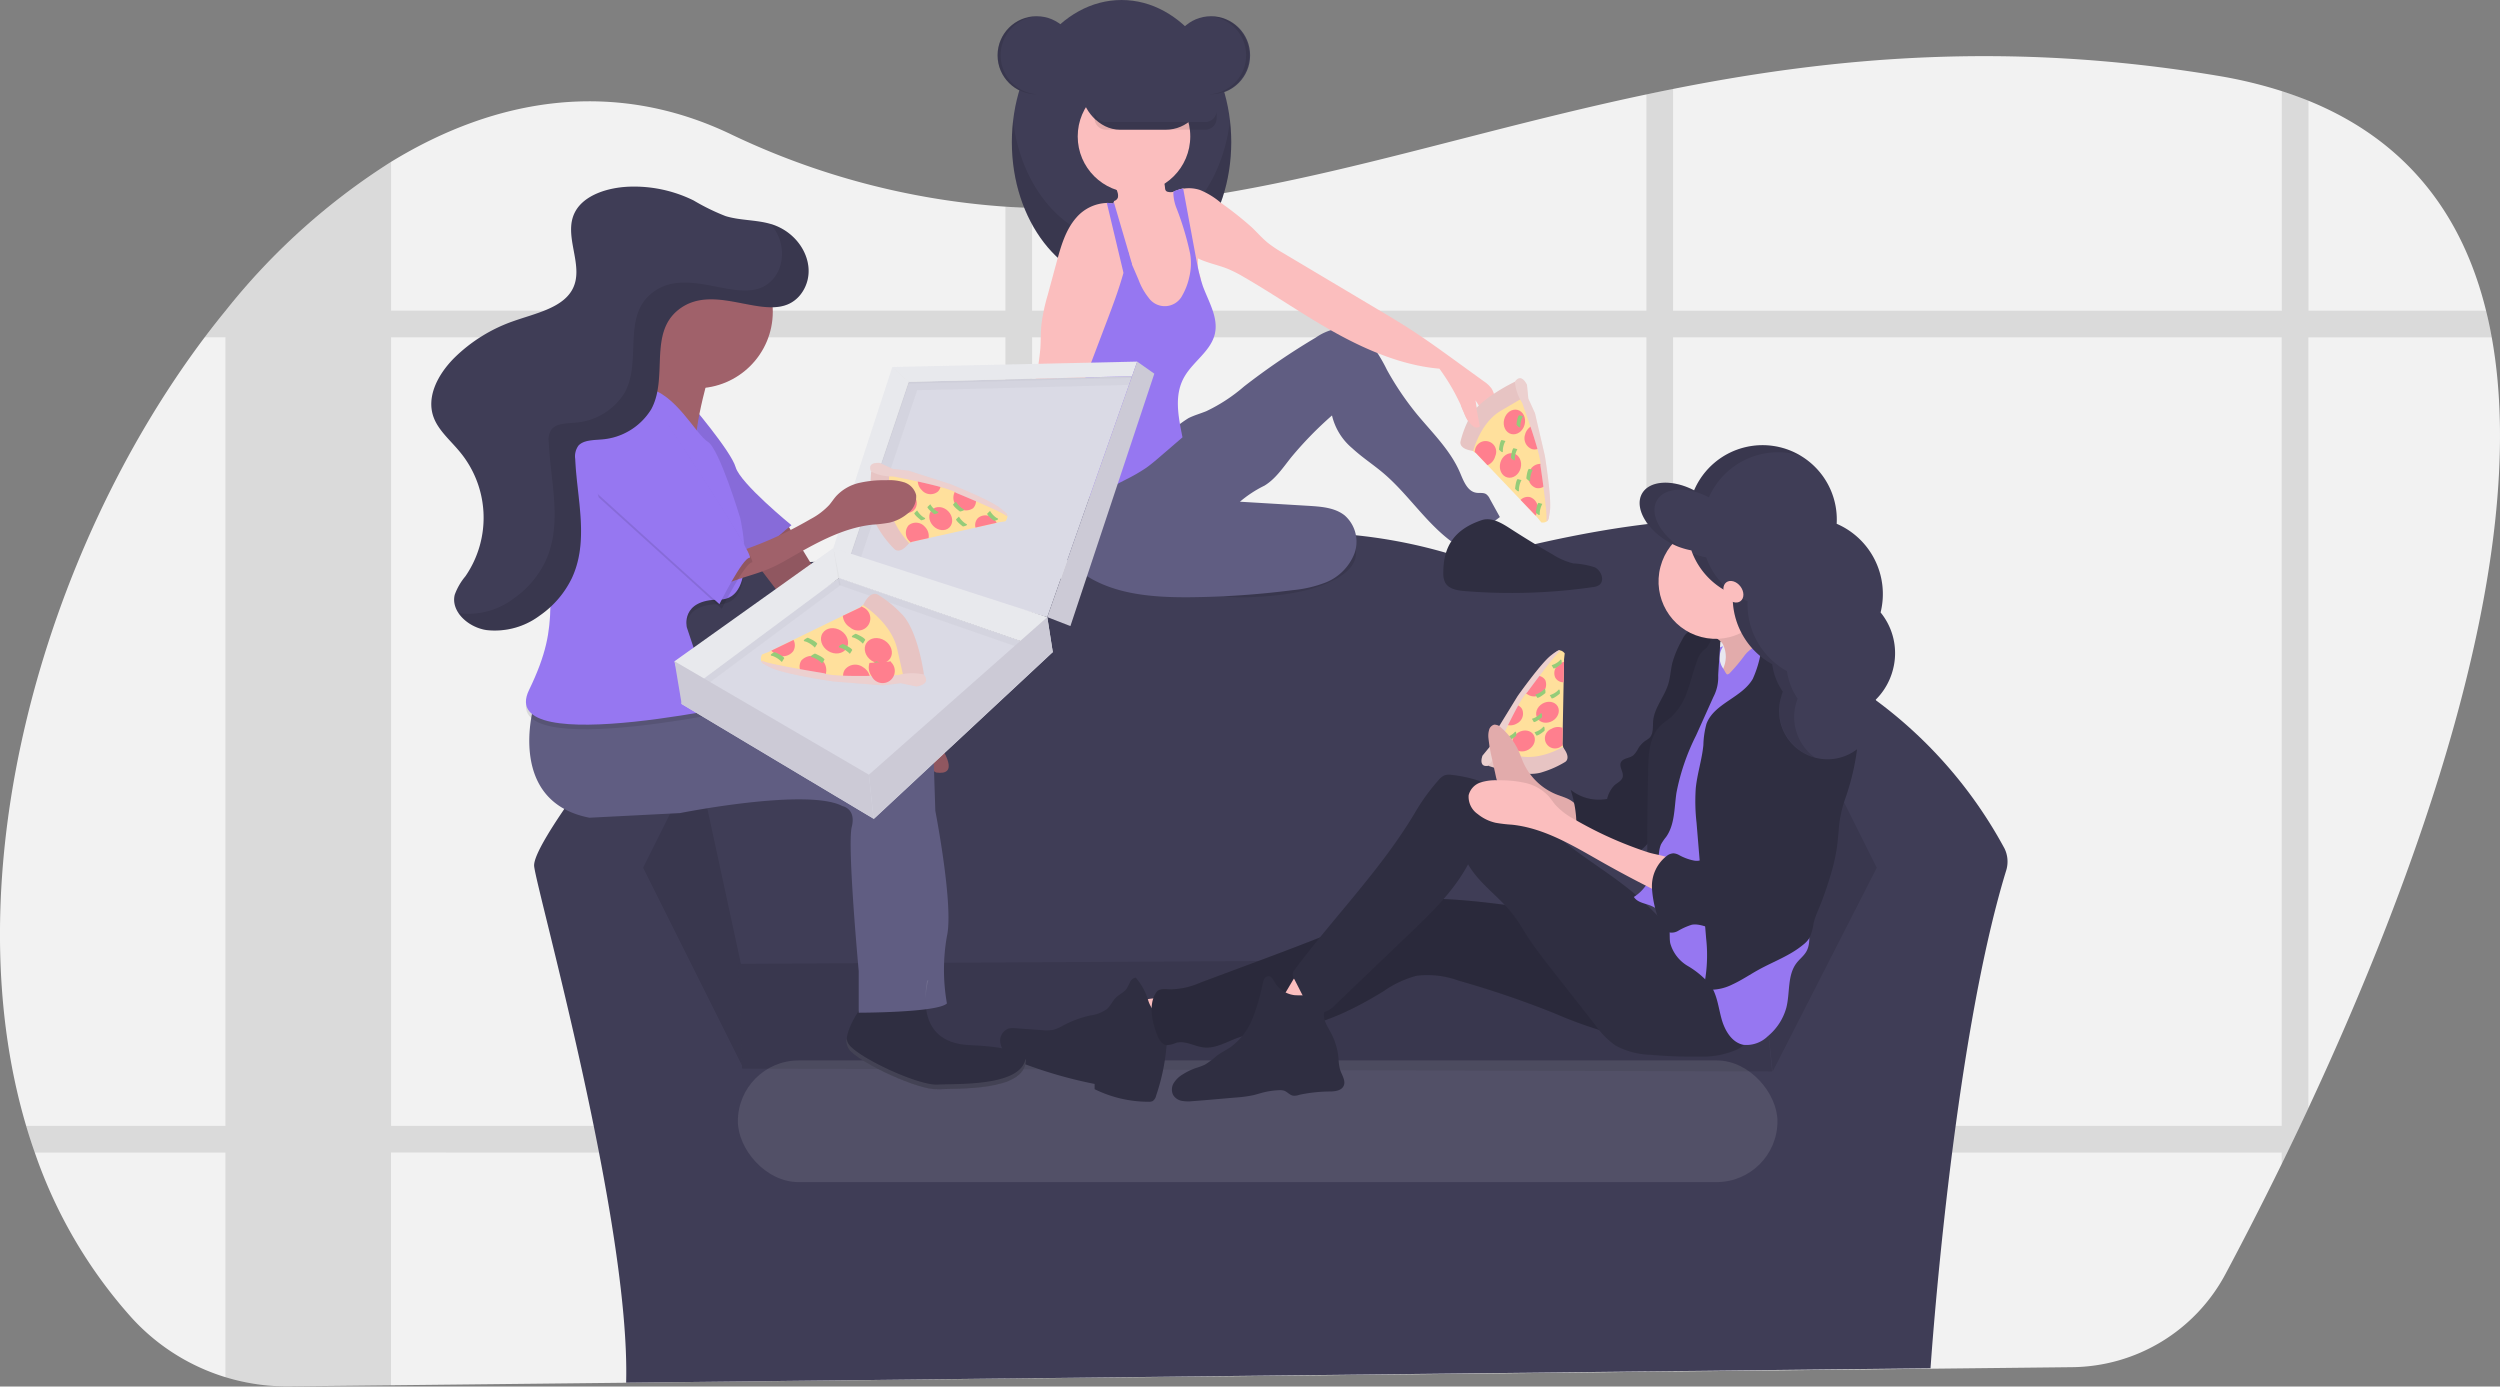 <svg xmlns="http://www.w3.org/2000/svg" width="370.001" height="205.207" viewBox="0 0 370.001 205.207">
  <rect x="0" y="0" width="370.001" height="205.207" fill="#808080" stroke="none"/>
  <g id="undraw_pizza_sharing_wxop" transform="translate(-0.011)">
    <path id="Path_1122" data-name="Path 1122" d="M420.993,340.313q-.618,1.332-1.233,2.629-.959,2.015-1.894,3.951c-.277.572-.554,1.133-.824,1.695-3.056,6.243-5.909,11.765-8.333,16.306a26.014,26.014,0,0,1-22.674,13.762l-53.886.586h-.569l-4.619.05-3.951.043-12.106.139h-.49l-6.169.068h-.188l-38.021.412-33.938.355-3.948.043-24.518.267h-.039l-15.9.171h-.171l-50.28.544L122.2,381.5a31.27,31.27,0,0,1-3.834-.192h0c-.434-.05-.867-.107-1.3-.174a31.049,31.049,0,0,1-18.225-9.786A71.179,71.179,0,0,1,84.5,346.894q-.686-1.951-1.279-3.951c-10.948-37.022,2.4-84.765,26.419-116.706q1.51-2,3.07-3.909l.025-.028a98.447,98.447,0,0,1,24.493-22.031c15.635-9.562,32.957-12.255,50-4.228A111.837,111.837,0,0,0,228.15,206.9c1.318.085,2.637.149,3.948.188,29.93.942,57.98-9.843,90.919-16.8,1.311-.277,2.626-.551,3.951-.81,23.5-4.676,49.565-7.142,80.565-1.958a67.188,67.188,0,0,1,9.509,2.274q2.05.661,3.951,1.421c14.8,6.019,22.866,17.141,26.295,31.077q.487,1.94.842,3.948C454.21,259.756,436.4,307.306,420.993,340.313Z" transform="translate(-79.34 -176.313)" fill="#f2f2f2"/>
    <path id="Path_1123" data-name="Path 1123" d="M262.975,351.733a33.831,33.831,0,0,1-.664,3.951h33.295v-3.951Zm-27.8,22.319,3.948-.032v-9.761c-1.354-.06-2.672-.121-3.948-.185Zm-82.764-22.319v3.951h70.534v-3.951Zm301.92-120.654H428.031V200q-1.9-.775-3.951-1.421v32.513H333.988V198.25c-1.325.259-2.64.533-3.951.81v32.019H239.118V215.864c-1.311-.039-2.629-.1-3.948-.188v15.4H144.251V209.049a98.447,98.447,0,0,0-24.493,22.031h-.025v.028q-1.563,1.919-3.07,3.909h3.07V351.733H90.24q.59,2,1.279,3.951h28.21v33.266a30.911,30.911,0,0,0,4.335.991c.43.068.863.124,1.3.174h0a31.258,31.258,0,0,0,3.834.192l15.041-.163V355.677H235.17v33.476l3.948-.043V355.684h90.919V388.13l3.951-.043v-32.4h90.074v1.695c.27-.561.547-1.123.824-1.695q.934-1.933,1.894-3.951.615-1.3,1.233-2.63V235.041h27.155Q454.809,233.019,454.326,231.079ZM144.251,351.733V235.027H235.17V351.733Zm94.874,0V235.027h90.912V351.733Zm184.944,0H333.988V235.027h90.074Z" transform="translate(-86.36 -185.103)" opacity="0.1"/>
    <path id="Path_1124" data-name="Path 1124" d="M519.367,426.235a66.426,66.426,0,0,0-20.378-22.83,4.509,4.509,0,0,0-2.036-.768c1-6.567.789-13.823-2.917-19.295-8.795-12.984-53.6.416-53.6.416-31.408-10.887-58.63,2.931-58.63,2.931s-34.759-5.444-50.671-1.254c-7.5,1.976-9.327,9.63-9.157,17.17h-.025a4.424,4.424,0,0,0-3.465,1.663c-4.232,5.287-17.017,21.572-16.669,24.717.419,3.77,14.238,52.764,13.613,76.425l193.049-2.132s3.2-47.615,11.2-73.678a4.42,4.42,0,0,0-.309-3.365Z" transform="translate(-222.752 -300.774)" fill="#3f3d56"/>
    <path id="Path_1125" data-name="Path 1125" d="M267.88,332.545l7.956-15.915,6.7,30.989L282.612,362Z" transform="translate(-172.686 -204.121)" opacity="0.1"/>
    <path id="Path_1126" data-name="Path 1126" d="M750.524,332.545l-7.956-15.915-9.228,29.383,1.777,16.7Z" transform="translate(-472.752 -204.121)" opacity="0.1"/>
    <path id="Path_1127" data-name="Path 1127" d="M307.48,399.958l151.337-.828,1.677,16.75-152.431-.419Z" transform="translate(-198.215 -257.306)" fill="#3f3d56"/>
    <path id="Path_1128" data-name="Path 1128" d="M307.48,399.958l151.337-.828,1.677,16.75-152.431-.419Z" transform="translate(-198.215 -257.306)" opacity="0.1"/>
    <rect id="Rectangle_727" data-name="Rectangle 727" width="153.86" height="18.008" rx="9.004" transform="translate(109.215 156.944)" fill="#fff" opacity="0.1"/>
    <path id="Path_1129" data-name="Path 1129" d="M711.846,432.591s-.512-.711-1.116-.327a38.512,38.512,0,0,0-2.971,3.628c-.654.849-1.3,1.706-1.819,2.388-.636.839-1.066,1.421-1.066,1.421l-.256.48-1.553,2.9-1.46,2.729-.355,1.286,4.932,1.677,5.614-1.531-.242-1.041-.043-.178.046-2.395.128-6.751.06-3.038v-.355Z" transform="translate(-480.257 -335.89)" fill="#ffe09c"/>
    <path id="Path_1130" data-name="Path 1130" d="M699.29,475.176s5.33,1.9,8.063.906a14.583,14.583,0,0,0,3.294-1.482s.991-.519-.355-2.21c0,0-3.45,2.114-6.716,1.283l-3.265-.835Z" transform="translate(-478.994 -361.831)" fill="#e7c4c3"/>
    <ellipse id="Ellipse_51" data-name="Ellipse 51" cx="1.745" cy="1.478" rx="1.745" ry="1.478" transform="translate(223.241 109.271) rotate(-30.37)" fill="#ff7f8e"/>
    <ellipse id="Ellipse_52" data-name="Ellipse 52" cx="1.745" cy="1.478" rx="1.745" ry="1.478" transform="translate(226.786 105.022) rotate(-30.37)" fill="#ff7f8e"/>
    <path id="Path_1131" data-name="Path 1131" d="M725.538,464.2a1.826,1.826,0,0,0-1.663.132,1.5,1.5,0,1,0,1.492,2.551c.057-.036.114-.071.167-.11l-.043-.178Z" transform="translate(-494.241 -356.464)" fill="#ff7f8e"/>
    <path id="Path_1132" data-name="Path 1132" d="M708.812,455.383a1.361,1.361,0,0,0-.91-.633l-1.553,2.9a1.816,1.816,0,0,0,1.706-.114A1.627,1.627,0,0,0,708.812,455.383Z" transform="translate(-483.545 -350.459)" fill="#ff7f8e"/>
    <path id="Path_1133" data-name="Path 1133" d="M717.5,443.348a1.421,1.421,0,0,0-1.212-.668c-.654.849-1.3,1.706-1.819,2.388l.021.043a1.768,1.768,0,0,0,3.01-1.762Z" transform="translate(-488.78 -342.678)" fill="#ff7f8e"/>
    <path id="Path_1134" data-name="Path 1134" d="M728.141,436.9a2,2,0,0,0-.522.213,1.627,1.627,0,0,0-.757,2.157,1.421,1.421,0,0,0,1.219.668Z" transform="translate(-496.655 -338.952)" fill="#ff7f8e"/>
    <path id="Path_1135" data-name="Path 1135" d="M706.974,467.316l-.284-.48a3.06,3.06,0,0,0,1.151-.64c.021-.021.039-.046.057-.068.355-.448.281.483.281.483S707.3,467.355,706.974,467.316Z" transform="translate(-483.764 -357.717)" fill="#94cc79"/>
    <path id="Path_1136" data-name="Path 1136" d="M718.774,465.222l-.284-.483a3.083,3.083,0,0,0,1.151-.64c0-.021.039-.043.057-.068.355-.444.281.483.281.483S719.1,465.261,718.774,465.222Z" transform="translate(-491.371 -356.365)" fill="#94cc79"/>
    <path id="Path_1137" data-name="Path 1137" d="M717.694,459.625l-.284-.483a3.083,3.083,0,0,0,1.151-.636c.018-.025.039-.046.057-.068.355-.448.281.48.281.48S718.025,459.657,717.694,459.625Z" transform="translate(-490.675 -352.759)" fill="#94cc79"/>
    <path id="Path_1138" data-name="Path 1138" d="M719.124,449.519l-.284-.483a3.084,3.084,0,0,0,1.151-.64c0-.021.039-.043.057-.068.355-.448.281.483.281.483S719.455,449.555,719.124,449.519Z" transform="translate(-491.597 -346.242)" fill="#94cc79"/>
    <path id="Path_1139" data-name="Path 1139" d="M725.9,437.3l-.281-.483a3.056,3.056,0,0,0,1.148-.64.513.513,0,0,0,.057-.067c.355-.444.284.483.284.483S726.231,437.337,725.9,437.3Z" transform="translate(-495.968 -338.366)" fill="#94cc79"/>
    <path id="Path_1140" data-name="Path 1140" d="M725.134,449.775l-.284-.483a3.056,3.056,0,0,0,1.151-.636c0-.025.039-.046.057-.068.355-.448.281.48.281.48S725.465,449.814,725.134,449.775Z" transform="translate(-495.471 -346.409)" fill="#94cc79"/>
    <path id="Path_1141" data-name="Path 1141" d="M696.56,447.72s-.682,1.777.874,1.492a6.162,6.162,0,0,0,1.375-2.811s3.365-7.373,4.36-8.048c0,0,4.385-5.994,4.857-6.083,0,0,.153-.583-1.379.65s-4.886,5.98-4.886,5.98l-3.2,5.213-.753,2.079Z" transform="translate(-477.138 -335.879)" fill="#e7c4c3"/>
    <path id="Path_1142" data-name="Path 1142" d="M696.56,447.72s-.682,1.777.874,1.492a6.162,6.162,0,0,0,1.375-2.811s3.365-7.373,4.36-8.048c0,0,4.385-5.994,4.857-6.083,0,0,.153-.583-1.379.65s-4.886,5.98-4.886,5.98l-3.2,5.213-.753,2.079Z" transform="translate(-477.138 -335.879)" fill="#fff" opacity="0.2"/>
    <path id="Path_1143" data-name="Path 1143" d="M548.08,577.236a42.714,42.714,0,0,0,2.16,5.635,52.323,52.323,0,0,0,7.2-2.054,20.228,20.228,0,0,0-1.5-2.036,7.147,7.147,0,0,0-2.036-1.563,5.636,5.636,0,0,0-2.487-.036Q549.761,577.268,548.08,577.236Z" transform="translate(-381.514 -429.303)" fill="#fbbebe"/>
    <path id="Path_1144" data-name="Path 1144" d="M520.31,574.608a4.523,4.523,0,0,1-2.466-2.8A9.041,9.041,0,0,0,516,568.45a1.1,1.1,0,0,0-.831.625,10.448,10.448,0,0,1-.494.974c-.391.569-1.066.846-1.581,1.329s-.8,1.219-1.34,1.706a5.374,5.374,0,0,1-2.512.966,16.046,16.046,0,0,0-3.937,1.457,6.609,6.609,0,0,1-1.457.654,5.38,5.38,0,0,1-1.706.057l-3.909-.277a3.117,3.117,0,0,0-1.045.043,1.9,1.9,0,0,0-1.244,1.965,3.056,3.056,0,0,0,1.237,2.107,8.339,8.339,0,0,0,2.232,1.126,65.736,65.736,0,0,0,10.5,3v.775a18.069,18.069,0,0,0,7.992,1.862,1.263,1.263,0,0,0,.6-.1,1.294,1.294,0,0,0,.5-.767,31,31,0,0,0,1.631-8.528,6.477,6.477,0,0,0-.167-2.192c-.213-.711.519-.409-.16-.686" transform="translate(-347.899 -423.758)" fill="#2f2e41"/>
    <path id="Path_1145" data-name="Path 1145" d="M636.058,538.615c-11.609.711-23.1-2.7-34.7-3.066a17.052,17.052,0,0,0-4.317.277,21.032,21.032,0,0,0-4.264,1.656c-6.236,2.9-12.682,5.3-19.124,7.7l-7.4,2.758a11.385,11.385,0,0,1-4.584,1.013c-.711-.043-1.574-.149-1.969.437-1.2,1.777-.636,4.4.16,6.4.256.647.711,1.35,1.386,1.421a4.224,4.224,0,0,0,1.421-.355c1.347-.355,2.69.547,4.076.693,1.713.181,3.3-.792,4.918-1.389,2.679-.991,5.611-.959,8.429-1.421,4.726-.789,9.1-2.981,13.2-5.479a15.405,15.405,0,0,1,4.925-2.32,13.377,13.377,0,0,1,6.193.711,142.588,142.588,0,0,1,14.192,4.832,65.477,65.477,0,0,0,7.419,2.708,26.838,26.838,0,0,0,16.622-.97c1.855-.736,3.877-2.033,3.983-4.036.06-1.144-.828-2.132-1.421-3.127-.377-.629-.757-1.254-1.172-1.858C642.014,542.257,639.583,538.405,636.058,538.615Z" transform="translate(-388.558 -402.526)" fill="#2f2e41"/>
    <path id="Path_1146" data-name="Path 1146" d="M636.058,538.615c-11.609.711-23.1-2.7-34.7-3.066a17.052,17.052,0,0,0-4.317.277,21.032,21.032,0,0,0-4.264,1.656c-6.236,2.9-12.682,5.3-19.124,7.7l-7.4,2.758a11.385,11.385,0,0,1-4.584,1.013c-.711-.043-1.574-.149-1.969.437-1.2,1.777-.636,4.4.16,6.4.256.647.711,1.35,1.386,1.421a4.224,4.224,0,0,0,1.421-.355c1.347-.355,2.69.547,4.076.693,1.713.181,3.3-.792,4.918-1.389,2.679-.991,5.611-.959,8.429-1.421,4.726-.789,9.1-2.981,13.2-5.479a15.405,15.405,0,0,1,4.925-2.32,13.377,13.377,0,0,1,6.193.711,142.588,142.588,0,0,1,14.192,4.832,65.477,65.477,0,0,0,7.419,2.708,26.838,26.838,0,0,0,16.622-.97c1.855-.736,3.877-2.033,3.983-4.036.06-1.144-.828-2.132-1.421-3.127-.377-.629-.757-1.254-1.172-1.858C642.014,542.257,639.583,538.405,636.058,538.615Z" transform="translate(-388.558 -402.526)" opacity="0.1"/>
    <path id="Path_1147" data-name="Path 1147" d="M610.8,570.406q2.722.927,5.5,1.709c1.034-1.7,2.971-2.882,3.411-4.822a.331.331,0,0,0-.21-.448,10.244,10.244,0,0,0-4.3-1.261c-1.194-.075-1.738,1.169-2.281,2.047C612.7,567.983,611.287,570.573,610.8,570.406Z" transform="translate(-421.947 -421.908)" fill="#fbbebe"/>
    <path id="Path_1148" data-name="Path 1148" d="M585.424,570.631a3.976,3.976,0,0,1-2.672-1.755c-.256-.448-.529-1.066-1.041-1.02s-.711.6-.8,1.066a30.274,30.274,0,0,1-1.5,5.163,9.689,9.689,0,0,1-3.2,4.221c-.675.466-1.421.817-2.082,1.308a13.234,13.234,0,0,1-1.777,1.329,9.484,9.484,0,0,1-1.35.5,9.442,9.442,0,0,0-1.933.942,3.844,3.844,0,0,0-1.315,1.258,1.837,1.837,0,0,0-.11,1.777,1.9,1.9,0,0,0,1.29.881,5.5,5.5,0,0,0,1.6.043c2.114-.156,4.228-.355,6.343-.533a18.543,18.543,0,0,0,2.658-.355c.466-.114.917-.259,1.379-.38a11.608,11.608,0,0,1,2.416-.355,2.132,2.132,0,0,1,.711.064c.49.16.835.647,1.343.746a2.132,2.132,0,0,0,.956-.128,22.312,22.312,0,0,1,4.7-.49c.711-.036,1.507-.167,1.826-.789.4-.775-.263-1.642-.522-2.487a7.514,7.514,0,0,1-.22-1.624,9.884,9.884,0,0,0-1.165-3.855c-.537-.988-1.272-2.082-.9-3.145a2.864,2.864,0,0,0,.355-1.066C590.3,570.247,586.387,570.833,585.424,570.631Z" transform="translate(-394.013 -423.373)" fill="#2f2e41"/>
    <path id="Path_1149" data-name="Path 1149" d="M709.062,473.3a9.086,9.086,0,0,1-4.619-4.594c-.2-.441-.355-.9-.54-1.343a10.255,10.255,0,0,0-2.764-3.841,1.336,1.336,0,0,0-1.027-.434,1.1,1.1,0,0,0-.753.81,3.218,3.218,0,0,0-.078,1.24,22.188,22.188,0,0,0,.5,2.9l.561,2.562a4.7,4.7,0,0,0,.355,1.144,3.987,3.987,0,0,0,.942,1.13c.515.476,1.038.935,1.567,1.382a4.4,4.4,0,0,0,2.718,1.208,14.925,14.925,0,0,1,6.6,2.548c-.025,0,0-1.72-.043-1.915a2.528,2.528,0,0,0-.494-1.375C711.223,473.941,709.982,473.717,709.062,473.3Z" transform="translate(-478.969 -355.835)" fill="#fbbebe"/>
    <path id="Path_1150" data-name="Path 1150" d="M709.062,473.3a9.086,9.086,0,0,1-4.619-4.594c-.2-.441-.355-.9-.54-1.343a10.255,10.255,0,0,0-2.764-3.841,1.336,1.336,0,0,0-1.027-.434,1.1,1.1,0,0,0-.753.81,3.218,3.218,0,0,0-.078,1.24,22.188,22.188,0,0,0,.5,2.9l.561,2.562a4.7,4.7,0,0,0,.355,1.144,3.987,3.987,0,0,0,.942,1.13c.515.476,1.038.935,1.567,1.382a4.4,4.4,0,0,0,2.718,1.208,14.925,14.925,0,0,1,6.6,2.548c-.025,0,0-1.72-.043-1.915a2.528,2.528,0,0,0-.494-1.375C711.223,473.941,709.982,473.717,709.062,473.3Z" transform="translate(-478.969 -355.835)" opacity="0.1"/>
    <ellipse id="Ellipse_53" data-name="Ellipse 53" cx="2.825" cy="2.839" rx="2.825" ry="2.839" transform="translate(250.908 92.17)" fill="#2f2e41"/>
    <path id="Path_1151" data-name="Path 1151" d="M753.058,423.693a3.079,3.079,0,0,0-2.232.323,3.021,3.021,0,0,0-.764,1.038,15.007,15.007,0,0,0-1.468,3.457c-.252,1.038-.295,2.132-.608,3.141-.579,1.89-2.061,3.486-2.232,5.458-.075.881.075,1.915-.572,2.519a3.609,3.609,0,0,1-.5.355,3.836,3.836,0,0,0-1.112,1.144,3.7,3.7,0,0,1-.789,1.091c-.576.426-1.528.38-1.812,1.041s.448,1.421.277,2.132c-.139.583-.789.849-1.237,1.247a4.241,4.241,0,0,0-1.066,2,6.659,6.659,0,0,1-5.4-1.347,17.108,17.108,0,0,1,.839,6.179,2.546,2.546,0,0,1-.5,1.915,33.611,33.611,0,0,1,6.634,1.155,4.6,4.6,0,0,0,2.892,0,4.658,4.658,0,0,0,1.325-1.066c1.194-1.212,2.445-2.53,2.736-4.211a23.72,23.72,0,0,0,.05-2.843,16.233,16.233,0,0,1,.711-3.468,41.054,41.054,0,0,0,1.268-7.135c.128-1.485,1.421-2.683,2.089-4.015,1.279-2.509,2.583-5.124,2.679-7.942C754.313,424.937,753.993,423.8,753.058,423.693Z" transform="translate(-501.074 -330.4)" fill="#2f2e41"/>
    <path id="Path_1152" data-name="Path 1152" d="M753.058,423.693a3.079,3.079,0,0,0-2.232.323,3.021,3.021,0,0,0-.764,1.038,15.007,15.007,0,0,0-1.468,3.457c-.252,1.038-.295,2.132-.608,3.141-.579,1.89-2.061,3.486-2.232,5.458-.075.881.075,1.915-.572,2.519a3.609,3.609,0,0,1-.5.355,3.836,3.836,0,0,0-1.112,1.144,3.7,3.7,0,0,1-.789,1.091c-.576.426-1.528.38-1.812,1.041s.448,1.421.277,2.132c-.139.583-.789.849-1.237,1.247a4.241,4.241,0,0,0-1.066,2,6.659,6.659,0,0,1-5.4-1.347,17.108,17.108,0,0,1,.839,6.179,2.546,2.546,0,0,1-.5,1.915,33.611,33.611,0,0,1,6.634,1.155,4.6,4.6,0,0,0,2.892,0,4.658,4.658,0,0,0,1.325-1.066c1.194-1.212,2.445-2.53,2.736-4.211a23.72,23.72,0,0,0,.05-2.843,16.233,16.233,0,0,1,.711-3.468,41.054,41.054,0,0,0,1.268-7.135c.128-1.485,1.421-2.683,2.089-4.015,1.279-2.509,2.583-5.124,2.679-7.942C754.313,424.937,753.993,423.8,753.058,423.693Z" transform="translate(-501.074 -330.4)" opacity="0.1"/>
    <path id="Path_1153" data-name="Path 1153" d="M675.778,507.786c-2.416-1.151-4.186-3.294-6.14-5.131-3.731-3.5-8.3-5.984-12.22-9.271-2.6-2.175-4.925-4.712-7.782-6.535a19.38,19.38,0,0,0-8.326-2.914,2.291,2.291,0,0,0-1.02.05,2.423,2.423,0,0,0-.949.75,29.819,29.819,0,0,0-3.361,4.619c-4.975,8.439-12.039,15.546-17.891,23.388a1.066,1.066,0,0,0-.071,1.421l1.19,2.331c.664,1.308,1.734,2.843,3.17,2.569A3.484,3.484,0,0,0,624.042,518l5.33-5.106,5.6-5.358c3.283-3.138,6.62-6.35,8.763-10.362,1.67,2.9,4.641,4.8,6.677,7.462.775,1.009,1.421,2.132,2.1,3.2,1.109,1.713,2.37,3.322,3.628,4.929l6.428,8.2a12.5,12.5,0,0,0,2.974,3.017,11.442,11.442,0,0,0,5.167,1.379,68.8,68.8,0,0,0,7.263.263,12.6,12.6,0,0,0,5.412-.974,4.907,4.907,0,0,0,2.935-4.364,6.471,6.471,0,0,0-.927-2.718C683.109,513.34,680.106,509.84,675.778,507.786Z" transform="translate(-426.448 -369.252)" fill="#2f2e41"/>
    <ellipse id="Ellipse_54" data-name="Ellipse 54" cx="2.171" cy="2.185" rx="2.171" ry="2.185" transform="translate(253.3 94.789)" fill="#e8e8f0"/>
    <path id="Path_1154" data-name="Path 1154" d="M791.534,417.15a4.14,4.14,0,0,1,.238,3.134,12.2,12.2,0,0,1-1.4,2.892,14.416,14.416,0,0,1-1.816,2.59c3.351.163,6.6-1.151,9.559-2.747,2.381-1.279,4.754-2.864,6.041-5.259a2.772,2.772,0,0,1-2.221-.409,8.247,8.247,0,0,1-1.7-1.585l-1.684-1.894a7.488,7.488,0,0,1-1.034-1.357,3.807,3.807,0,0,1-.444-2.2,12.464,12.464,0,0,1-2.228,1.848c-1.2.782-2.526,1.35-3.731,2.132-.426.274-1.379.711-1.134,1.276S791.2,416.553,791.534,417.15Z" transform="translate(-536.543 -321.817)" fill="#fbbebe"/>
    <path id="Path_1155" data-name="Path 1155" d="M791.534,417.15a4.14,4.14,0,0,1,.238,3.134,12.2,12.2,0,0,1-1.4,2.892,14.416,14.416,0,0,1-1.816,2.59c3.351.163,6.6-1.151,9.559-2.747,2.381-1.279,4.754-2.864,6.041-5.259a2.772,2.772,0,0,1-2.221-.409,8.247,8.247,0,0,1-1.7-1.585l-1.684-1.894a7.488,7.488,0,0,1-1.034-1.357,3.807,3.807,0,0,1-.444-2.2,12.464,12.464,0,0,1-2.228,1.848c-1.2.782-2.526,1.35-3.731,2.132-.426.274-1.379.711-1.134,1.276S791.2,416.553,791.534,417.15Z" transform="translate(-536.543 -321.817)" opacity="0.1"/>
    <path id="Path_1156" data-name="Path 1156" d="M773.1,429.76a2.829,2.829,0,0,0,0,3.276c.1.121.448.867.6.874a.593.593,0,0,0,.384-.2,25.6,25.6,0,0,0,2.132-2.534,4.687,4.687,0,0,1,2.7-1.777,5.917,5.917,0,0,1,3.727,1.162,3.572,3.572,0,0,1,1.272,1.041,3.423,3.423,0,0,1,.419,1.421,67.192,67.192,0,0,1,.377,9.029,33.236,33.236,0,0,1-.426,6.513c-.213,1.109-.533,2.192-.686,3.308a22.326,22.326,0,0,0-.131,2.967V459a10.568,10.568,0,0,0,.16,2.274,27.124,27.124,0,0,0,.913,2.633,17.348,17.348,0,0,1,.608,3.113l.568,4.3c.178,1.354.309,2.843-.508,3.909-.355.49-.856.885-1.229,1.375-1.421,1.826-.956,4.438-1.542,6.673a8.354,8.354,0,0,1-2.722,4.175,4.528,4.528,0,0,1-3.592,1.283c-1.745-.323-2.793-2.132-3.269-3.862s-.647-3.589-1.677-5.039a12.939,12.939,0,0,0-3.326-2.779,5.663,5.663,0,0,1-2.587-3.372c-.114-.625-.043-1.269-.11-1.9a4.5,4.5,0,0,0-2.779-3.649c-.892-.355-1.993-.473-2.487-1.29a6.054,6.054,0,0,0,2.615-3.511,18.033,18.033,0,0,0,.636-4.431l.3-4.992c.131-2.232.192-4.442,1.176-6.446.437-.9.984-1.738,1.443-2.622a29.581,29.581,0,0,0,1.546-3.848c.711-2.047,1.421-4.093,2.061-6.165a12.284,12.284,0,0,1,1.13-2.871C771.3,431.082,772.089,429.949,773.1,429.76Z" transform="translate(-518.06 -334.097)" fill="#9677f1"/>
    <path id="Path_1157" data-name="Path 1157" d="M765.6,460.685l1.322.046.281-1.993a4.169,4.169,0,0,1,.277-1.166,7.335,7.335,0,0,1,.76-1.112c1.3-1.837,1.2-4.264,1.528-6.506a32.439,32.439,0,0,1,2.9-8.5l2.573-5.717a6.254,6.254,0,0,0,.711-3.155c.025-.885.284-4.1.309-4.975,0-.327-.711-.146-.871-.437-.32-.636-.76,1.087-1.361,1.464a3.351,3.351,0,0,0-1.187,1.727c-.554,1.439-.892,2.953-1.421,4.406a9.334,9.334,0,0,1-2.395,3.909c-.526.462-1.13.824-1.627,1.318-1.6,1.578-1.752,4.069-1.809,6.318C765.562,447.627,765.292,460.685,765.6,460.685Z" transform="translate(-521.647 -332.588)" fill="#2f2e41"/>
    <path id="Path_1158" data-name="Path 1158" d="M797.523,423.485a4.532,4.532,0,0,0-2.345,3.233,16.086,16.086,0,0,1-1.2,3.962c-1.613,2.8-5.721,3.621-6.854,6.652a12.97,12.97,0,0,0-.458,3.134c-.206,2.171-.92,4.264-1.13,6.439a28.352,28.352,0,0,0,.117,5.06l1.421,17.123a22.58,22.58,0,0,1-.43,7.53,7.241,7.241,0,0,0,4.314-.711c1.347-.615,2.58-1.46,3.877-2.175,2.231-1.233,4.694-2.1,6.648-3.745a3.835,3.835,0,0,0,.9-.991,8.279,8.279,0,0,0,.611-2.256,12.305,12.305,0,0,1,.643-1.777,52.876,52.876,0,0,0,1.869-5.28,28.714,28.714,0,0,0,.856-3.624c.156-.974.242-1.961.327-2.946a17.687,17.687,0,0,1,.91-4.527,36.329,36.329,0,0,0,2.1-10.845,5.565,5.565,0,0,0-.11-1.6,8.836,8.836,0,0,0-.867-1.812c-.6-1.123-.956-2.359-1.517-3.5a17.2,17.2,0,0,0-5.874-6.172C800.184,423.858,798.834,422.974,797.523,423.485Z" transform="translate(-534.554 -330.207)" fill="#2f2e41"/>
    <path id="Path_1159" data-name="Path 1159" d="M706.581,491.955a10.326,10.326,0,0,1-2.732-2.079c-.355-.419-.654-.892-1.02-1.3a6.694,6.694,0,0,0-3.44-1.961,16.824,16.824,0,0,0-3.983-.387,7.31,7.31,0,0,0-2.651.32A2.661,2.661,0,0,0,691,488.43a3.113,3.113,0,0,0,1.336,2.786,6.445,6.445,0,0,0,2.672,1.3,21.882,21.882,0,0,0,2.413.281c4.754.5,9,3.084,13.147,5.44q5.49,3.109,11.19,5.806a22.675,22.675,0,0,0,.188-3.436c-.021-.856-.064-2.164-.874-2.669-.942-.586-2.487-.711-3.553-1.066a57.245,57.245,0,0,1-7.16-2.9Q708.436,493.031,706.581,491.955Z" transform="translate(-473.628 -370.74)" fill="#fbbebe"/>
    <ellipse id="Ellipse_55" data-name="Ellipse 55" cx="8.517" cy="8.471" rx="8.517" ry="8.471" transform="matrix(0.254, -0.967, 0.967, 0.254, 243.595, 92.122)" fill="#fbbebe"/>
    <path id="Path_1160" data-name="Path 1160" d="M788.306,448.975a13.645,13.645,0,0,0-1.645,3.063c-1.045,2.153-2.686,4-3.507,6.254-.867,2.374-.839,5.195-2.537,7.06a2.441,2.441,0,0,0-.736,1.066,5.7,5.7,0,0,1-.089.778c-.242.675-1.35.711-1.556,1.4-.06.2-.028.423-.1.622-.17.444-.757.512-1.151.782-.824.558-.657,1.851-1.244,2.658a2.228,2.228,0,0,1-2.132.739,7.58,7.58,0,0,1-2.2-.821,2.021,2.021,0,0,0-.789-.245,1.66,1.66,0,0,0-.913.309,5.642,5.642,0,0,0-2.288,4.829,15.833,15.833,0,0,0,1.3,5.394,2.343,2.343,0,0,0,.434.8,1.89,1.89,0,0,0,2.111.156,9.625,9.625,0,0,1,2.054-.92c1.311-.238,2.594.664,3.909.59a5.494,5.494,0,0,0,2.644-1.169,14.518,14.518,0,0,0,3.553-3.013c.583-.76,1.009-1.624,1.517-2.438a28.2,28.2,0,0,1,2.132-2.843l4.882-5.977a12.892,12.892,0,0,0,1.315-1.816,12.743,12.743,0,0,0,1.023-2.729,20.975,20.975,0,0,0,1.013-4.865,19.189,19.189,0,0,0-.355-4.076,14.139,14.139,0,0,0-1.066-3.88C792.883,448.47,790.3,446.647,788.306,448.975Z" transform="translate(-522.915 -346.038)" fill="#2f2e41"/>
    <path id="Path_1161" data-name="Path 1161" d="M799.757,379.908a9.534,9.534,0,0,0-1.819-8.492,11.319,11.319,0,0,0-6.5-13.123,11,11,0,0,0-21.1-4.95c-3.2-1.659-6.581-1.482-7.7.469-1.166,2.04.586,5.248,3.909,7.164a10.422,10.422,0,0,0,3.386,1.254,11.015,11.015,0,0,0,6.13,6.488,11.292,11.292,0,0,0,5.827,10.358,9.437,9.437,0,0,0,1.574,4.061,7.137,7.137,0,0,0-.249.778,7.171,7.171,0,1,0,13.862,3.646,7.59,7.59,0,0,0,.142-3.237A9.63,9.63,0,0,0,799.757,379.908Z" transform="translate(-519.598 -280.773)" fill="#3f3d56"/>
    <path id="Path_1162" data-name="Path 1162" d="M764.834,354.843c1.116-1.951,4.495-2.132,7.7-.469a11.186,11.186,0,0,1,12.931-6.336c.238.06.473.135.711.213a10.737,10.737,0,0,0-2.9-1.244,11.194,11.194,0,0,0-12.931,6.336c-3.2-1.659-6.581-1.482-7.7.469-1.166,2.04.586,5.248,3.909,7.164a11.132,11.132,0,0,0,1.961.888C765.339,359.924,763.7,356.832,764.834,354.843Z" transform="translate(-519.604 -280.773)" opacity="0.1"/>
    <path id="Path_1163" data-name="Path 1163" d="M799.6,414a7.094,7.094,0,0,1,.249-.778,9.452,9.452,0,0,1-1.574-4.065,11.286,11.286,0,0,1-5.828-10.354,11.015,11.015,0,0,1-6.13-6.488,9.8,9.8,0,0,1-2.029-.593,10.976,10.976,0,0,0,5.959,6.041,11.292,11.292,0,0,0,5.827,10.358,9.439,9.439,0,0,0,1.574,4.061,7.1,7.1,0,0,0-.249.778,7.3,7.3,0,0,0,5.006,8.986A7.405,7.405,0,0,1,799.6,414Z" transform="translate(-533.79 -309.826)" opacity="0.1"/>
    <ellipse id="Ellipse_56" data-name="Ellipse 56" cx="1.304" cy="1.745" rx="1.304" ry="1.745" transform="translate(254.461 86.978) rotate(-37.22)" fill="#fbbebe"/>
    <circle id="Ellipse_57" data-name="Ellipse 57" cx="5.788" cy="5.788" r="5.788" transform="translate(147.652 2.402)" fill="#3f3d56"/>
    <ellipse id="Ellipse_58" data-name="Ellipse 58" cx="16.235" cy="21.036" rx="16.235" ry="21.036" transform="translate(149.766 0)" fill="#3f3d56"/>
    <path id="Path_1164" data-name="Path 1164" d="M517.029,229.369c-8.134,0-14.871-7.75-16.054-17.859a27.386,27.386,0,0,0-.185,3.177c0,11.616,7.27,21.036,16.239,21.036s16.235-9.42,16.235-21.036a27.407,27.407,0,0,0-.185-3.177C531.9,221.633,525.162,229.369,517.029,229.369Z" transform="translate(-351.028 -193.651)" opacity="0.1"/>
    <path id="Path_1165" data-name="Path 1165" d="M599.278,383.267c-.355,1.421-1.851,2.58-3.514,3.379-3.5,1.688-7.817,2.189-12.007,2.359a20.137,20.137,0,0,1-3.2-.06,9.191,9.191,0,0,1-5.494-2.526,1.013,1.013,0,0,1-.355-.576,1.024,1.024,0,0,1,.355-.711c2.235-2.438,5.959-3.937,9.7-5,2.843-.821,7.8-2.946,10.9-2.658C598.674,377.731,599.718,381.455,599.278,383.267Z" transform="translate(-398.681 -300.624)" fill="#3f3d56"/>
    <path id="Path_1166" data-name="Path 1166" d="M599.278,383.267c-.355,1.421-1.851,2.58-3.514,3.379-3.5,1.688-7.817,2.189-12.007,2.359a20.137,20.137,0,0,1-3.2-.06,9.191,9.191,0,0,1-5.494-2.526,1.013,1.013,0,0,1-.355-.576,1.024,1.024,0,0,1,.355-.711c2.235-2.438,5.959-3.937,9.7-5,2.843-.821,7.8-2.946,10.9-2.658C598.674,377.731,599.718,381.455,599.278,383.267Z" transform="translate(-398.681 -300.624)" opacity="0.1"/>
    <path id="Path_1167" data-name="Path 1167" d="M516.836,321.258a8.863,8.863,0,0,0-.537,6.751,11.808,11.808,0,0,0,3.962,5.607c4.538,3.642,10.763,4.143,16.566,4.1a128.159,128.159,0,0,0,15.215-1.045,18.247,18.247,0,0,0,4.936-1.144,7.6,7.6,0,0,0,4.232-4.264,5.178,5.178,0,0,0-1.421-5.643c-1.421-1.144-3.351-1.3-5.159-1.421l-10.358-.622A17.33,17.33,0,0,1,547.9,321.2c1.652-1,2.75-2.679,3.955-4.189a54.355,54.355,0,0,1,6.041-6.2,9.021,9.021,0,0,0,3,4.857c1.439,1.336,3.1,2.409,4.6,3.678,3.624,3.077,6.233,7.256,10.045,10.1a19.687,19.687,0,0,0,7.2-3.6l-1.482-2.683a1.776,1.776,0,0,0-.558-.711c-.423-.256-.963-.124-1.45-.2-1.3-.2-1.869-1.7-2.381-2.91-1.4-3.333-4.086-5.916-6.4-8.709a43.647,43.647,0,0,1-4.459-6.6A22.52,22.52,0,0,0,563.5,300a5.667,5.667,0,0,0-4.1-2.132,7.922,7.922,0,0,0-3.909,1.421,103.578,103.578,0,0,0-10.6,7.224,24.764,24.764,0,0,1-5.6,3.667c-.874.355-1.777.6-2.633,1.027a17.746,17.746,0,0,0-3.784,3.17A25.143,25.143,0,0,1,516.836,321.258Z" transform="translate(-360.749 -249.324)" fill="#605d82"/>
    <path id="Path_1168" data-name="Path 1168" d="M555.4,249.122a10.577,10.577,0,0,1-.778,3.607,4.5,4.5,0,0,1-2.587,2.487,5.546,5.546,0,0,1-2.523.082,4.876,4.876,0,0,1-2.057-.711,4.389,4.389,0,0,1-1.631-3.024c-.178-1.165-.1-2.356-.21-3.528a19.376,19.376,0,0,0-.54-2.807c-.075-.306-.153-.611-.231-.917s-.146-.611-.213-.917-.121-.572-.171-.863-.078-.49-.1-.736a8.308,8.308,0,0,0-.355-2.16,6.482,6.482,0,0,0-.757-1.279,4.786,4.786,0,0,1-.355-.558,2.644,2.644,0,0,1-.437-1.681,1.424,1.424,0,0,1,.068-.27.819.819,0,0,1,.039-.1.81.81,0,0,0,.551-.515,1.538,1.538,0,0,0-.068-.8,4.974,4.974,0,0,0-.43-1.027c-.117-.213-.519-.6-.522-.846,0-.494.959-.892,1.35-1.087a7.515,7.515,0,0,1,3.859-.782,2.835,2.835,0,0,1,2.249,1.038,7.072,7.072,0,0,1,.551,2.228.619.619,0,0,0,.131.3.6.6,0,0,0,.334.153,1.989,1.989,0,0,0,.633.025h0a.9.9,0,0,0,.167-.025,2.239,2.239,0,0,0,.91-.391c.178-.05.355-.085.529-.117h.021c.711,2.231.8,4.619,1.379,6.9a16.756,16.756,0,0,1,.757,3.411v.153c0,.377-.021.753,0,1.126a3.338,3.338,0,0,0,.057.5,7.6,7.6,0,0,0,.234.782h0c.025.082.05.163.071.249a1.676,1.676,0,0,1,.043.181h0A6.705,6.705,0,0,1,555.4,249.122Z" transform="translate(-377.652 -206.006)" fill="#fbbebe"/>
    <circle id="Ellipse_59" data-name="Ellipse 59" cx="8.329" cy="8.329" r="8.329" transform="translate(159.513 11.861)" fill="#fbbebe"/>
    <path id="Path_1169" data-name="Path 1169" d="M612.832,277.36a13.669,13.669,0,0,0-2.349-6.321l.65,3.855a1.446,1.446,0,0,1-1.51-.465,4.618,4.618,0,0,1-.792-1.471,30.2,30.2,0,0,0-3.685-6.609c-5.3-.444-10.546-2.64-15.208-5.206s-9.029-5.632-13.634-8.3a20,20,0,0,0-2.487-1.272c-1.439-.576-3.056-.874-4.42-1.553l-.274-.146a5.5,5.5,0,0,1-.874-.583,4.746,4.746,0,0,1-.416-.387,9.146,9.146,0,0,1-1.6-2.669c-.732-1.62-.995-3.578-1.723-5.2a5.148,5.148,0,0,1,1.119-.792h0l.178-.089a5.442,5.442,0,0,1,.9-.327c.178-.05.355-.085.529-.117h.021a5.227,5.227,0,0,1,2.466.2,11.512,11.512,0,0,1,3.113,1.919,50.777,50.777,0,0,1,4.555,3.61c.8.771,1.539,1.617,2.4,2.317a19.056,19.056,0,0,0,2.271,1.507l14.05,8.368c1.585.942,3.173,1.887,4.722,2.889,2.356,1.517,4.619,3.162,6.893,4.808l4.012,2.907a4.4,4.4,0,0,1,1.137,1.066,3.818,3.818,0,0,1,.5,1.539A14.079,14.079,0,0,1,612.832,277.36Z" transform="translate(-392.106 -211.787)" fill="#fbbebe"/>
    <path id="Path_1170" data-name="Path 1170" d="M537.447,261.269c-.565,2.519-3.109,4.044-4.442,6.257-1.656,2.747-.981,5.941-.355,9.089l-3.408,2.935c-.625.537-1.254,1.066-1.926,1.553a25.9,25.9,0,0,1-3.081,1.777l-3.013,1.549a14.449,14.449,0,0,1-2.953,1.251,11.383,11.383,0,0,1-6.041-.434,2.7,2.7,0,0,1-.661-.27,1.084,1.084,0,0,1-.313-.284,1.738,1.738,0,0,1-.2-1.141,53.592,53.592,0,0,1,1.809-9.733A28.307,28.307,0,0,1,517,263.615a29.994,29.994,0,0,1,3.553-5.163,8.293,8.293,0,0,0,1.649-2.132c.5-1.144.306-2.455.409-3.7a7.672,7.672,0,0,1,.732-2.7h0a7.727,7.727,0,0,1,.782-1.293c.139.32.274.64.412.956l.267.625c.117.266.231.537.355.8q.5,1.144.988,2.292a9.591,9.591,0,0,0,1.5,2.669,2.914,2.914,0,0,0,4.989-.384,9.439,9.439,0,0,0,1.02-2.7,8.586,8.586,0,0,0,.114-3.514,43.373,43.373,0,0,0-1.99-6.634,6.69,6.69,0,0,1-.483-2.185,1.216,1.216,0,0,1,.025-.252v-.064a5.444,5.444,0,0,1,.9-.327c.178-.05.355-.085.529-.117q.917,4.975,1.837,9.928a1.367,1.367,0,0,0,.046.235c.085.476.174.949.273,1.421s.185.856.292,1.279h0c.035.142.075.288.114.43h0c.11.391.231.775.355,1.158C536.53,256.572,537.976,258.885,537.447,261.269Z" transform="translate(-357.63 -211.889)" fill="#9677f1"/>
    <path id="Path_1171" data-name="Path 1171" d="M680.5,385.463a2.892,2.892,0,0,0,.274,1.421c.519.952,1.777,1.169,2.843,1.258a84.437,84.437,0,0,0,18.964-.576,2.222,2.222,0,0,0,.967-.3c.892-.625.355-2.15-.633-2.64a12.8,12.8,0,0,0-3.2-.579,10.167,10.167,0,0,1-3-1.3q-3.251-1.869-6.4-3.909c-1.254-.807-2.736-1.667-4.147-1.187C682.34,378.943,680.471,381.338,680.5,385.463Z" transform="translate(-466.877 -300.666)" fill="#2f2e41"/>
    <path id="Path_1172" data-name="Path 1172" d="M501.6,252.971h0l-.032.174-.053.291c-.174.9-.391,1.777-.636,2.676-.679,2.448-1.585,4.861-2.487,7.235l-7.252,19.117c-.611,1.606-1.219,3.2-1.912,4.783-.231.522-.469,1.066-.711,1.585a22,22,0,0,0-1.937,5.916,12.438,12.438,0,0,0-.089,4.054,4.114,4.114,0,0,0,2.349,3.127c.618.242,1.5.565,1.332,1.208-.089.355-.49.526-.853.583a3.265,3.265,0,0,1-2.676-.771c-.675-.6-1.2-1.531-2.1-1.631a3.641,3.641,0,0,0-1.777.565c-2.327,1.066-5.035.32-7.48-.437a2.622,2.622,0,0,1,2.171-1.837,17.766,17.766,0,0,1,3.017-.085,1.571,1.571,0,0,0,.917-.238,1.688,1.688,0,0,0,.508-.831,35.444,35.444,0,0,0,1.439-5.9c.327-2.1.462-4.221.924-6.289.355-1.613.917-3.177,1.393-4.761a99.989,99.989,0,0,0,2.271-9.907,34.941,34.941,0,0,0,.64-4.2c.082-1.173.043-2.352.156-3.518a27.279,27.279,0,0,1,.945-4.484c.434-1.6.863-3.2,1.3-4.8.64-2.367,1.325-4.822,2.946-6.659a6.258,6.258,0,0,1,4.5-2.15,4.3,4.3,0,0,1,.956.1l.156.039a3.767,3.767,0,0,1,.977.405c.5-.32.753-.206,1.087.281a3.152,3.152,0,0,1,.394,1.706A23.641,23.641,0,0,1,501.6,252.971Z" transform="translate(-334.589 -215.75)" fill="#fbbebe"/>
    <path id="Path_1173" data-name="Path 1173" d="M544.094,254.536l-.021.021-.114.114-1.134,1.134-.558-2.338-1.908-8.009a4.3,4.3,0,0,1,.956.1,1.425,1.425,0,0,1,.068-.27l.089.309.647,2.2,1.226,4.175.2.689h0Z" transform="translate(-376.537 -215.428)" fill="#9677f1"/>
    <rect id="Rectangle_728" data-name="Rectangle 728" width="18.072" height="11.296" rx="5.648" transform="translate(160.113 7.906)" fill="#3f3d56"/>
    <circle id="Ellipse_60" data-name="Ellipse 60" cx="5.788" cy="5.788" r="5.788" transform="translate(173.453 2.402)" fill="#3f3d56"/>
    <path id="Path_1174" data-name="Path 1174" d="M582.973,167.981h-.213a5.788,5.788,0,0,1,0,11.566h.213a5.788,5.788,0,0,0,0-11.577Z" transform="translate(-403.871 -165.582)" opacity="0.1"/>
    <path id="Path_1175" data-name="Path 1175" d="M500.638,167.981h.213a5.788,5.788,0,0,0,0,11.566h-.213a5.788,5.788,0,0,1,0-11.577Z" transform="translate(-347.198 -165.582)" opacity="0.1"/>
    <path id="Path_1176" data-name="Path 1176" d="M551.593,209.031H536.925a1.7,1.7,0,0,1-1.695-1.691v1.126a1.7,1.7,0,0,0,1.695,1.695h14.682a1.7,1.7,0,0,0,1.695-1.695V207.34a1.7,1.7,0,0,1-1.709,1.691Z" transform="translate(-373.23 -190.963)" opacity="0.1"/>
    <path id="Path_1177" data-name="Path 1177" d="M701.658,344.883s.917.16,1.066-.583a41.4,41.4,0,0,0-.466-4.918c-.139-1.123-.288-2.242-.409-3.138-.146-1.1-.252-1.855-.252-1.855l-.167-.554-.988-3.319-.931-3.127-.686-1.229-4.936,2.4-3.07,5.305.952.6.167.107,1.752,1.834,4.911,5.152,2.21,2.32.259.27Z" transform="translate(-473.533 -267.562)" fill="#ffe09c"/>
    <path id="Path_1178" data-name="Path 1178" d="M695.709,320.22s-5.408,2.537-6.709,5.294a15.244,15.244,0,0,0-1.368,3.553s-.355,1.126,1.887,1.4c0,0,1.02-4.14,4.079-5.938l3.063-1.794Z" transform="translate(-471.465 -263.733)" fill="#e7c4c3"/>
    <ellipse id="Ellipse_61" data-name="Ellipse 61" cx="1.845" cy="1.563" rx="1.845" ry="1.563" transform="translate(222.156 63.829) rotate(-74.995)" fill="#ff7f8e"/>
    <ellipse id="Ellipse_62" data-name="Ellipse 62" cx="1.837" cy="1.556" rx="1.837" ry="1.556" transform="translate(221.586 70.262) rotate(-75.08)" fill="#ff7f8e"/>
    <path id="Path_1179" data-name="Path 1179" d="M695.444,348.55a1.926,1.926,0,0,0,1.148-1.333,1.578,1.578,0,1,0-3.006-.8,1.392,1.392,0,0,0-.046.2l.167.107Z" transform="translate(-475.287 -279.704)" fill="#ff7f8e"/>
    <path id="Path_1180" data-name="Path 1180" d="M715.483,341.941a1.421,1.421,0,0,0,1.148-.2l-.988-3.319a1.912,1.912,0,0,0-1.194,1.347A1.71,1.71,0,0,0,715.483,341.941Z" transform="translate(-488.72 -275.465)" fill="#ff7f8e"/>
    <path id="Path_1181" data-name="Path 1181" d="M717.1,357.992a1.5,1.5,0,0,0,1.4-.4c-.139-1.123-.288-2.242-.409-3.138h-.046a1.715,1.715,0,0,0-1.979,1.375A1.7,1.7,0,0,0,717.1,357.992Z" transform="translate(-489.762 -285.774)" fill="#ff7f8e"/>
    <path id="Path_1182" data-name="Path 1182" d="M714.911,370.979a2.174,2.174,0,0,0,.231-.551,1.71,1.71,0,0,0-1.03-2.175,1.5,1.5,0,0,0-1.421.405Z" transform="translate(-487.632 -294.671)" fill="#ff7f8e"/>
    <path id="Path_1183" data-name="Path 1183" d="M711.367,334.18l.569.153a3.253,3.253,0,0,0-.387,1.332.88.88,0,0,0,0,.092c.075.586-.569-.153-.569-.153S711.09,334.4,711.367,334.18Z" transform="translate(-486.53 -272.732)" fill="#94cc79"/>
    <path id="Path_1184" data-name="Path 1184" d="M704.084,344.5l.572.153a3.174,3.174,0,0,0-.387,1.329.778.778,0,0,0,0,.092c.075.586-.569-.153-.569-.153S703.807,344.717,704.084,344.5Z" transform="translate(-481.837 -279.385)" fill="#94cc79"/>
    <path id="Path_1185" data-name="Path 1185" d="M709.057,347.91l.568.149a3.256,3.256,0,0,0-.387,1.333.8.8,0,0,0,0,.092c.078.586-.569-.153-.569-.153S708.787,348.127,709.057,347.91Z" transform="translate(-485.041 -281.583)" fill="#94cc79"/>
    <path id="Path_1186" data-name="Path 1186" d="M715.464,356.52l.572.149a3.2,3.2,0,0,0-.387,1.333.818.818,0,0,0,0,.092c.075.586-.569-.153-.569-.153S715.19,356.737,715.464,356.52Z" transform="translate(-489.173 -287.134)" fill="#94cc79"/>
    <path id="Path_1187" data-name="Path 1187" d="M719.447,370.69l.569.153a3.251,3.251,0,0,0-.387,1.329.752.752,0,0,0,0,.092c.078.586-.569-.149-.569-.149S719.17,370.907,719.447,370.69Z" transform="translate(-491.739 -296.269)" fill="#94cc79"/>
    <path id="Path_1188" data-name="Path 1188" d="M710.78,360.78l.569.153a3.2,3.2,0,0,0-.38,1.347.777.777,0,0,0,0,.092c.075.586-.569-.149-.569-.149S710.507,361,710.78,360.78Z" transform="translate(-486.156 -289.88)" fill="#94cc79"/>
    <path id="Path_1189" data-name="Path 1189" d="M712.127,319.765s-.814-1.844-1.777-.469a6.524,6.524,0,0,0,1.066,3.127s2.946,8.013,2.7,9.239c0,0,1.162,7.739.874,8.173,0,0,.32.547.547-1.51s-.771-8.1-.771-8.1l-1.46-6.282-.977-2.132Z" transform="translate(-486.124 -262.808)" fill="#e7c4c3"/>
    <path id="Path_1190" data-name="Path 1190" d="M712.127,319.765s-.814-1.844-1.777-.469a6.524,6.524,0,0,0,1.066,3.127s2.946,8.013,2.7,9.239c0,0,1.162,7.739.874,8.173,0,0,.32.547.547-1.51s-.771-8.1-.771-8.1l-1.46-6.282-.977-2.132Z" transform="translate(-486.124 -262.808)" fill="#fff" opacity="0.2"/>
    <path id="Path_1191" data-name="Path 1191" d="M687.85,325.769s1.46,4.207,2.8,3.088l-1.066-5.5Z" transform="translate(-471.619 -265.757)" fill="#fbbebe"/>
    <path id="Path_1192" data-name="Path 1192" d="M394.791,378.77s12.881,21.7,15.891,24.6c0,0,12.87,13.361,6.328,12.437-.48-.067-9.9-8.031-10.45-9.338s-18.36-24.443-18.36-24.443l2.541-2.338Z" transform="translate(-278.445 -301.478)" fill="#a0616a"/>
    <path id="Path_1193" data-name="Path 1193" d="M394.791,378.77s12.881,21.7,15.891,24.6c0,0,12.87,13.361,6.328,12.437-.48-.067-9.9-8.031-10.45-9.338s-18.36-24.443-18.36-24.443l2.541-2.338Z" transform="translate(-278.445 -301.478)" opacity="0.1"/>
    <path id="Path_1194" data-name="Path 1194" d="M434.781,572.6s-4.122,5.152-2.4,7.213,10.287,6,13.051,5.838c2.921-.171,12.71.355,13.055-4.122,0,0,.686-2.061-8.244-2.406s-6.186-9.619-6.186-9.619Z" transform="translate(-306.655 -424.441)" fill="#2f2e41"/>
    <path id="Path_1195" data-name="Path 1195" d="M300.464,452.188s-4.122,14.082,8.244,16.487l13.4-.686s18.893-3.781,24.049-1.03c0,0,2.061.355,1.372,3.091s1.03,21.3,1.03,21.3v6.183s11.68,0,13.055-1.375a28.655,28.655,0,0,1,0-9.949c1.03-4.452-1.716-18.552-1.716-18.552l-.274-8.461a5.906,5.906,0,0,0-3.116-5.088,4.62,4.62,0,0,0-2.107-.537s-23.36-3.777-31.6-3.091S300.464,452.188,300.464,452.188Z" transform="translate(-221.459 -347.652)" fill="#605d82"/>
    <path id="Path_1196" data-name="Path 1196" d="M355.193,328.79s6.183,7.213,6.869,9.619,8.258,8.578,8.258,8.578-5.5,4.122-4.466,6.183-7.213-6.869-7.213-6.869L349,332.226Z" transform="translate(-253.174 -269.257)" fill="#9677f1"/>
    <path id="Path_1197" data-name="Path 1197" d="M355.193,328.79s6.183,7.213,6.869,9.619,8.258,8.578,8.258,8.578-5.5,4.122-4.466,6.183-7.213-6.869-7.213-6.869L349,332.226Z" transform="translate(-253.174 -269.257)" opacity="0.1"/>
    <path id="Path_1198" data-name="Path 1198" d="M349.32,300.059s-3.091,9.949-3.091,13.741-13.055-1.03-12.71-3.091,7.558-9.619,7.9-12.71S349.32,300.059,349.32,300.059Z" transform="translate(-243.189 -248.77)" fill="#a0616a"/>
    <path id="Path_1199" data-name="Path 1199" d="M316.384,324.538s-12.025-3.091-13.741,14.43,1.372,19.579-3.781,30.228,35.039,1.375,35.039,1.375-2.061-2.406-8.588-1.375l-3.091-9.274s-1.03-4.122,4.811-4.122,3.091-12.024,3.091-12.024-3.091-10.3-4.811-11.335S320.516,325.228,316.384,324.538Z" transform="translate(-220.558 -266.381)" opacity="0.1"/>
    <path id="Path_1200" data-name="Path 1200" d="M316.384,322.618s-12.025-3.091-13.741,14.427,1.372,19.582-3.781,30.232,35.039,1.375,35.039,1.375-2.061-2.406-8.588-1.375L322.222,358s-1.02-4.115,4.822-4.115,3.091-12.025,3.091-12.025-3.091-10.3-4.811-11.335S320.516,323.3,316.384,322.618Z" transform="translate(-220.558 -265.143)" fill="#9677f1"/>
    <circle id="Ellipse_63" data-name="Ellipse 63" cx="11.335" cy="11.335" r="11.335" transform="translate(91.715 34.801)" fill="#a0616a"/>
    <path id="Path_1201" data-name="Path 1201" d="M283.83,259.3l28.487,17.028,26.5-24.7-31.6-11-22.738,15.478Z" transform="translate(-182.969 -155.126)" fill="#dadae5"/>
    <path id="Path_1202" data-name="Path 1202" d="M355.831,151.406l-8.731,26.8,31.664,10.219,13.307-37.815Z" transform="translate(-223.757 -97.093)" fill="none"/>
    <path id="Path_1203" data-name="Path 1203" d="M362.356,157.525l-8.866,26.366,29.393,8.453L395.43,156.69Z" transform="translate(-227.876 -101.013)" fill="#dadae5"/>
    <path id="Path_1204" data-name="Path 1204" d="M371.78,152.116l2.406,2.2,33.074-.835.76-2.16Z" transform="translate(-239.667 -97.551)" opacity="0.03"/>
    <path id="Path_1205" data-name="Path 1205" d="M347.21,180.356l8.731-26.8,2.406,2.2-8.642,25.7Z" transform="translate(-223.828 -98.995)" opacity="0.03"/>
    <path id="Path_1206" data-name="Path 1206" d="M371.67,151.406l2.406,2.2,33.074-.835.76-2.16Z" transform="translate(-239.596 -97.093)" fill="#eff0f4"/>
    <path id="Path_1207" data-name="Path 1207" d="M347.1,179.649l8.731-26.8,2.406,2.2-8.642,25.7Z" transform="translate(-223.757 -98.537)" fill="#eff0f4"/>
    <path id="Path_1208" data-name="Path 1208" d="M371.67,151.406l3.678,3.44,33.078-.835-.515-3.4Z" transform="translate(-239.596 -97.093)" opacity="0.03"/>
    <path id="Path_1209" data-name="Path 1209" d="M347.1,179.649l8.731-26.8,3.678,3.44-8.642,25.7Z" transform="translate(-223.757 -98.537)" opacity="0.03"/>
    <path id="Path_1210" data-name="Path 1210" d="M347.26,229.33l.8,5.1,31.792,11.037-.927-5.916Z" transform="translate(-223.86 -147.841)" opacity="0.03"/>
    <path id="Path_1211" data-name="Path 1211" d="M281.12,246.088l23.5-16.758,1.027,5.1L282.563,251.6Z" transform="translate(-181.222 -147.841)" opacity="0.03"/>
    <path id="Path_1212" data-name="Path 1212" d="M347.1,228.27l.689,4.4L379.581,243.7l-.817-5.213Z" transform="translate(-223.757 -147.158)" fill="#eff0f4"/>
    <path id="Path_1213" data-name="Path 1213" d="M280.95,245.024l23.505-16.754.913,4.392-23.086,17.17Z" transform="translate(-181.112 -147.158)" fill="#eff0f4"/>
    <path id="Path_1214" data-name="Path 1214" d="M347.1,228.27l.689,4.4L379.581,243.7l-.817-5.213Z" transform="translate(-223.757 -147.158)" opacity="0.03"/>
    <path id="Path_1215" data-name="Path 1215" d="M280.95,245.024l23.505-16.754.913,4.392-23.086,17.17Z" transform="translate(-181.112 -147.158)" opacity="0.03"/>
    <path id="Path_1216" data-name="Path 1216" d="M280.95,275.42l1.062,6.336,28.409,16.974-.7-6.52Z" transform="translate(-181.112 -177.554)" fill="#cccad6"/>
    <path id="Path_1217" data-name="Path 1217" d="M396.432,419.409s-.494.942.259,1.375a48.082,48.082,0,0,0,5.5,1.194c1.265.235,2.534.462,3.553.64,1.244.22,2.1.355,2.1.355h.654l3.951.075,3.717.071,1.574-.323-.906-6.176-4.7-5.17-.984.832-.167.142-2.587,1.258-7.3,3.553-3.283,1.6-.384.188Z" transform="translate(-283.649 -322.545)" fill="#ffe09c"/>
    <path id="Path_1218" data-name="Path 1218" d="M447.861,420.548s-.885-6.751-3.436-9.118a16.907,16.907,0,0,0-3.386-2.715s-1.1-.778-2.178,1.567c0,0,4.147,2.537,5.042,6.485l.892,3.948Z" transform="translate(-311.103 -320.703)" fill="#e7c4c3"/>
    <ellipse id="Ellipse_64" data-name="Ellipse 64" cx="1.777" cy="2.096" rx="1.777" ry="2.096" transform="translate(127.28 96.676) rotate(-57.43)" fill="#ff7f8e"/>
    <ellipse id="Ellipse_65" data-name="Ellipse 65" cx="1.777" cy="2.096" rx="1.777" ry="2.096" transform="translate(120.798 95.21) rotate(-57.43)" fill="#ff7f8e"/>
    <path id="Path_1219" data-name="Path 1219" d="M430.4,415.226a2.185,2.185,0,0,0,1.066,1.709,1.794,1.794,0,1,0,1.908-2.978,2.37,2.37,0,0,0-.206-.117l-.167.142Z" transform="translate(-305.65 -324.086)" fill="#ff7f8e"/>
    <path id="Path_1220" data-name="Path 1220" d="M430.754,438.872a1.635,1.635,0,0,0-.181,1.318l3.951.075a2.167,2.167,0,0,0-1.066-1.777A1.954,1.954,0,0,0,430.754,438.872Z" transform="translate(-305.719 -339.741)" fill="#ff7f8e"/>
    <path id="Path_1221" data-name="Path 1221" d="M412.639,435.051a1.7,1.7,0,0,0-.05,1.663c1.265.234,2.534.462,3.553.64l.032-.046a2.126,2.126,0,0,0-3.536-2.256Z" transform="translate(-294.043 -337.281)" fill="#ff7f8e"/>
    <path id="Path_1222" data-name="Path 1222" d="M400.62,429.375a2.517,2.517,0,0,0,.519.441,1.963,1.963,0,0,0,2.718-.355,1.7,1.7,0,0,0,.046-1.67Z" transform="translate(-286.451 -333.079)" fill="#ff7f8e"/>
    <path id="Path_1223" data-name="Path 1223" d="M444.822,437.593l-.355.565a3.663,3.663,0,0,0-1.311-.878l-.1-.025c-.664-.121.355-.565.355-.565S444.683,437.219,444.822,437.593Z" transform="translate(-313.661 -338.817)" fill="#94cc79"/>
    <path id="Path_1224" data-name="Path 1224" d="M436.134,426.112l-.355.569a3.656,3.656,0,0,0-1.311-.881l-.1-.025c-.661-.117.355-.565.355-.565S436,425.739,436.134,426.112Z" transform="translate(-308.061 -331.416)" fill="#94cc79"/>
    <path id="Path_1225" data-name="Path 1225" d="M430.712,430.362l-.355.565a3.665,3.665,0,0,0-1.311-.878l-.1-.025c-.664-.121.355-.565.355-.565S430.569,429.982,430.712,430.362Z" transform="translate(-304.565 -334.156)" fill="#94cc79"/>
    <path id="Path_1226" data-name="Path 1226" d="M419.142,434.363l-.355.569a3.656,3.656,0,0,0-1.311-.881l-.1-.025c-.664-.117.355-.565.355-.565S419,433.975,419.142,434.363Z" transform="translate(-297.106 -336.735)" fill="#94cc79"/>
    <path id="Path_1227" data-name="Path 1227" d="M402.378,433.763l-.355.569a3.681,3.681,0,0,0-1.315-.881l-.1-.025c-.661-.117.355-.565.355-.565S402.232,433.386,402.378,433.763Z" transform="translate(-286.298 -336.348)" fill="#94cc79"/>
    <path id="Path_1228" data-name="Path 1228" d="M416.132,427.756l-.355.565a3.656,3.656,0,0,0-1.311-.881l-.1-.025c-.664-.117.355-.565.355-.565S415.989,427.379,416.132,427.756Z" transform="translate(-295.165 -332.473)" fill="#94cc79"/>
    <path id="Path_1229" data-name="Path 1229" d="M419.442,440.24s2.285-.249,1.119-1.752a7.412,7.412,0,0,0-3.759.064s-9.726.434-10.987-.263c0,0-8.812-1.421-9.168-1.869,0,0-.711.156,1.45,1.116s9.072,1.961,9.072,1.961l7.331.583,2.637-.327Z" transform="translate(-283.818 -338.643)" fill="#e7c4c3"/>
    <path id="Path_1230" data-name="Path 1230" d="M419.442,440.24s2.285-.249,1.119-1.752a7.412,7.412,0,0,0-3.759.064s-9.726.434-10.987-.263c0,0-8.812-1.421-9.168-1.869,0,0-.711.156,1.45,1.116s9.072,1.961,9.072,1.961l7.331.583,2.637-.327Z" transform="translate(-283.818 -338.643)" fill="#fff" opacity="0.2"/>
    <path id="Path_1231" data-name="Path 1231" d="M441.31,436.883a2.189,2.189,0,0,0,.33,1.979,1.8,1.8,0,1,0,2.9-2.054c-.046-.064-.1-.128-.146-.188l-.213.071Z" transform="translate(-312.615 -338.772)" fill="#ff7f8e"/>
    <path id="Path_1232" data-name="Path 1232" d="M361.92,280.354l26.4-23.324.81,5.149-26.508,24.7Z" transform="translate(-233.311 -165.698)" fill="#cccad6"/>
    <path id="Path_1233" data-name="Path 1233" d="M439.635,189.754l-3.425-1.329,13.307-37.815,2.537,1.791Z" transform="translate(-281.203 -97.093)" fill="#cccad6"/>
    <g id="Group_64" data-name="Group 64" transform="translate(125.294 145.069)" opacity="0.1">
      <path id="Path_1234" data-name="Path 1234" d="M464.892,572.218a11.868,11.868,0,0,1,.394-2.708l-.174.06a12.083,12.083,0,0,0-.22,2.647Z" transform="translate(-453.176 -569.51)" fill="#fff"/>
      <path id="Path_1235" data-name="Path 1235" d="M445.411,600.635c-2.764.163-11.335-3.781-13.051-5.842a1.8,1.8,0,0,1-.4-.974,2.153,2.153,0,0,0,.4,1.663c1.716,2.061,10.287,6,13.051,5.838,2.921-.17,12.71.355,13.055-4.122a.562.562,0,0,0-.046-.355C457.631,600.959,448.257,600.475,445.411,600.635Z" transform="translate(-431.929 -585.182)" fill="#fff"/>
    </g>
    <path id="Path_1236" data-name="Path 1236" d="M465.461,365.332s.611-.711.057-1.222a42.036,42.036,0,0,0-4.459-2.132c-1.034-.455-2.075-.9-2.9-1.258l-1.723-.736-.558-.142-3.358-.856-3.159-.807-1.421-.039-.476,5.469,2.981,5.358,1-.512.174-.089,2.462-.554,6.957-1.549,3.123-.711.355-.082Z" transform="translate(-316.647 -288.178)" fill="#ffe09c"/>
    <path id="Path_1237" data-name="Path 1237" d="M442.014,357.67s-.6,5.941,1.1,8.475a15.267,15.267,0,0,0,2.345,3s.782.881,2.178-.9c0,0-3.035-3-3-6.549l.028-3.553Z" transform="translate(-313.07 -287.875)" fill="#e7c4c3"/>
    <ellipse id="Ellipse_66" data-name="Ellipse 66" cx="1.556" cy="1.837" rx="1.556" ry="1.837" transform="matrix(0.717, -0.697, 0.697, 0.717, 131.602, 73.968)" fill="#ff7f8e"/>
    <ellipse id="Ellipse_67" data-name="Ellipse 67" cx="1.556" cy="1.837" rx="1.556" ry="1.837" transform="matrix(0.717, -0.697, 0.697, 0.717, 136.844, 76.519)" fill="#ff7f8e"/>
    <path id="Path_1238" data-name="Path 1238" d="M460.012,381.222a1.922,1.922,0,0,0-.554-1.67,1.731,1.731,0,0,0-2.4-.231,1.71,1.71,0,0,0,.167,2.4,1.87,1.87,0,0,0,.149.142l.174-.089Z" transform="translate(-322.566 -301.585)" fill="#ff7f8e"/>
    <path id="Path_1239" data-name="Path 1239" d="M464.6,362.467a1.421,1.421,0,0,0,.416-1.091l-3.358-.856a1.9,1.9,0,0,0,.544,1.716A1.707,1.707,0,0,0,464.6,362.467Z" transform="translate(-325.781 -289.713)" fill="#ff7f8e"/>
    <path id="Path_1240" data-name="Path 1240" d="M479.257,368.059a1.5,1.5,0,0,0,.38-1.421c-1.034-.455-2.075-.9-2.9-1.258l-.039.032a1.869,1.869,0,0,0,2.562,2.647Z" transform="translate(-335.226 -292.846)" fill="#ff7f8e"/>
    <path id="Path_1241" data-name="Path 1241" d="M488.7,377a2.029,2.029,0,0,0-.355-.48,1.71,1.71,0,0,0-2.4-.231,1.485,1.485,0,0,0-.377,1.421Z" transform="translate(-341.184 -299.628)" fill="#ff7f8e"/>
    <path id="Path_1242" data-name="Path 1242" d="M455,362.659l.423-.409a3.237,3.237,0,0,0,.945,1.013l.082.043c.544.235-.423.409-.423.409S455.06,363.007,455,362.659Z" transform="translate(-321.508 -290.828)" fill="#94cc79"/>
    <path id="Path_1243" data-name="Path 1243" d="M460.16,374.252l.419-.412a3.234,3.234,0,0,0,.945,1.016l.082.039c.544.238-.423.412-.423.412S460.2,374.579,460.16,374.252Z" transform="translate(-324.835 -298.3)" fill="#94cc79"/>
    <path id="Path_1244" data-name="Path 1244" d="M465.63,371.682l.423-.412a3.234,3.234,0,0,0,.945,1.016l.082.039c.544.238-.423.412-.423.412S465.676,372.03,465.63,371.682Z" transform="translate(-328.361 -296.643)" fill="#94cc79"/>
    <path id="Path_1245" data-name="Path 1245" d="M476.31,370.6l.423-.412a3.255,3.255,0,0,0,.942,1.016l.085.043c.54.235-.423.409-.423.409S476.356,370.95,476.31,370.6Z" transform="translate(-335.246 -295.947)" fill="#94cc79"/>
    <path id="Path_1246" data-name="Path 1246" d="M490.52,374.462l.423-.412a3.2,3.2,0,0,0,.942,1.016l.085.039c.54.238-.423.412-.423.412S490.566,374.807,490.52,374.462Z" transform="translate(-344.407 -298.435)" fill="#94cc79"/>
    <path id="Path_1247" data-name="Path 1247" d="M477.56,376.819l.423-.409a3.238,3.238,0,0,0,.945,1.013.355.355,0,0,0,.082.043c.544.234-.423.412-.423.412S477.606,377.167,477.56,376.819Z" transform="translate(-336.052 -299.956)" fill="#94cc79"/>
    <path id="Path_1248" data-name="Path 1248" d="M443.243,354.063s-2-.245-1.308,1.272a6.538,6.538,0,0,0,3.223.711s8.389,1.585,9.328,2.43c0,0,7.238,2.978,7.462,3.44,0,0,.636,0-1.013-1.247s-7.345-3.5-7.345-3.5l-6.14-1.972-2.317-.252Z" transform="translate(-312.992 -285.541)" fill="#e7c4c3"/>
    <path id="Path_1249" data-name="Path 1249" d="M443.243,354.063s-2-.245-1.308,1.272a6.538,6.538,0,0,0,3.223.711s8.389,1.585,9.328,2.43c0,0,7.238,2.978,7.462,3.44,0,0,.636,0-1.013-1.247s-7.345-3.5-7.345-3.5l-6.14-1.972-2.317-.252Z" transform="translate(-312.992 -285.541)" fill="#fff" opacity="0.2"/>
    <path id="Path_1250" data-name="Path 1250" d="M389.214,366.955a10.325,10.325,0,0,0,2.732-2.079c.355-.419.654-.892,1.02-1.3a6.7,6.7,0,0,1,3.44-1.961,16.823,16.823,0,0,1,3.983-.387,7.31,7.31,0,0,1,2.651.32,2.661,2.661,0,0,1,1.755,1.887,3.113,3.113,0,0,1-1.336,2.786,6.446,6.446,0,0,1-2.672,1.3,21.91,21.91,0,0,1-2.413.281c-4.754.5-9,3.084-13.147,5.44-3.66,2.072-5.735,1.976-9.534,3.774-.149-1.137-1.869-.256-1.844-1.4.021-.856.064-2.164.874-2.669.942-.586,2.487-.711,3.553-1.066a57.244,57.244,0,0,0,7.16-2.9Q387.359,368.031,389.214,366.955Z" transform="translate(-269.193 -290.156)" fill="#a0616a"/>
    <path id="Path_1251" data-name="Path 1251" d="M326.883,344.349,345.1,360.837s3.436-6.869,4.467-6.869S337.2,333.714,337.2,333.714s-3.436-4.122-5.5-2.061S323.447,332.325,326.883,344.349Z" transform="translate(-238.26 -270.731)" opacity="0.1"/>
    <path id="Path_1252" data-name="Path 1252" d="M325.911,342.407l18.207,16.487s3.436-6.872,4.467-6.872-12.369-20.254-12.369-20.254-3.436-4.125-5.5-2.064S322.474,330.382,325.911,342.407Z" transform="translate(-237.632 -269.475)" fill="#9677f1"/>
    <path id="Path_1253" data-name="Path 1253" d="M313.4,255.22a5.473,5.473,0,0,0,.956-1.492c1.571-3.553-.92-8.016-5.174-9.239-2.132-.622-4.52-.5-6.648-1.158a31.971,31.971,0,0,1-4.726-2.313,19.927,19.927,0,0,0-9.505-2.04c-3.216.114-6.712,1.244-8.031,3.727-1.926,3.617,1.617,8.173-.529,11.694-1.578,2.587-5.4,3.351-8.578,4.474a23.409,23.409,0,0,0-8.755,5.426c-2.487,2.487-4.264,5.9-3.013,8.983.728,1.809,2.374,3.223,3.681,4.783a15.279,15.279,0,0,1,.956,18.577,9.032,9.032,0,0,0-1.578,2.729c-.6,2.374,1.833,4.761,4.651,5.223a11.076,11.076,0,0,0,7.935-2.143,14.266,14.266,0,0,0,4.729-5.5c2.6-5.522.775-11.726.515-17.671a2.694,2.694,0,0,1,.487-1.99c.753-.814,2.175-.792,3.39-.9a9.422,9.422,0,0,0,7.373-4.47c2.548-4.676-.419-11.211,4.033-14.729C301.171,252.765,309.237,259.765,313.4,255.22Z" transform="translate(-195.143 -211.351)" fill="#3f3d56"/>
    <path id="Path_1254" data-name="Path 1254" d="M316.469,254.47h-.036a6.449,6.449,0,0,1,1.3,6.773,5.472,5.472,0,0,1-.956,1.492c-4.161,4.545-12.227-2.455-17.831,1.972-4.452,3.518-1.485,10.052-4.033,14.729a9.4,9.4,0,0,1-7.373,4.47c-1.215.107-2.637.085-3.39.9a2.632,2.632,0,0,0-.487,1.99c.259,5.945,2.089,12.149-.515,17.671a14.267,14.267,0,0,1-4.729,5.5,11.109,11.109,0,0,1-7.935,2.15l-.2-.043a6.232,6.232,0,0,0,4.1,2.53,11.137,11.137,0,0,0,7.935-2.157,14.267,14.267,0,0,0,4.729-5.5c2.6-5.522.775-11.726.515-17.671a2.694,2.694,0,0,1,.487-1.99c.753-.814,2.175-.792,3.39-.9a9.422,9.422,0,0,0,7.373-4.47c2.548-4.676-.419-11.211,4.033-14.729,5.6-4.427,13.67,2.573,17.831-1.972a5.473,5.473,0,0,0,.956-1.492C323.213,260.159,320.723,255.724,316.469,254.47Z" transform="translate(-202.432 -221.346)" opacity="0.1"/>
  </g>
</svg>
